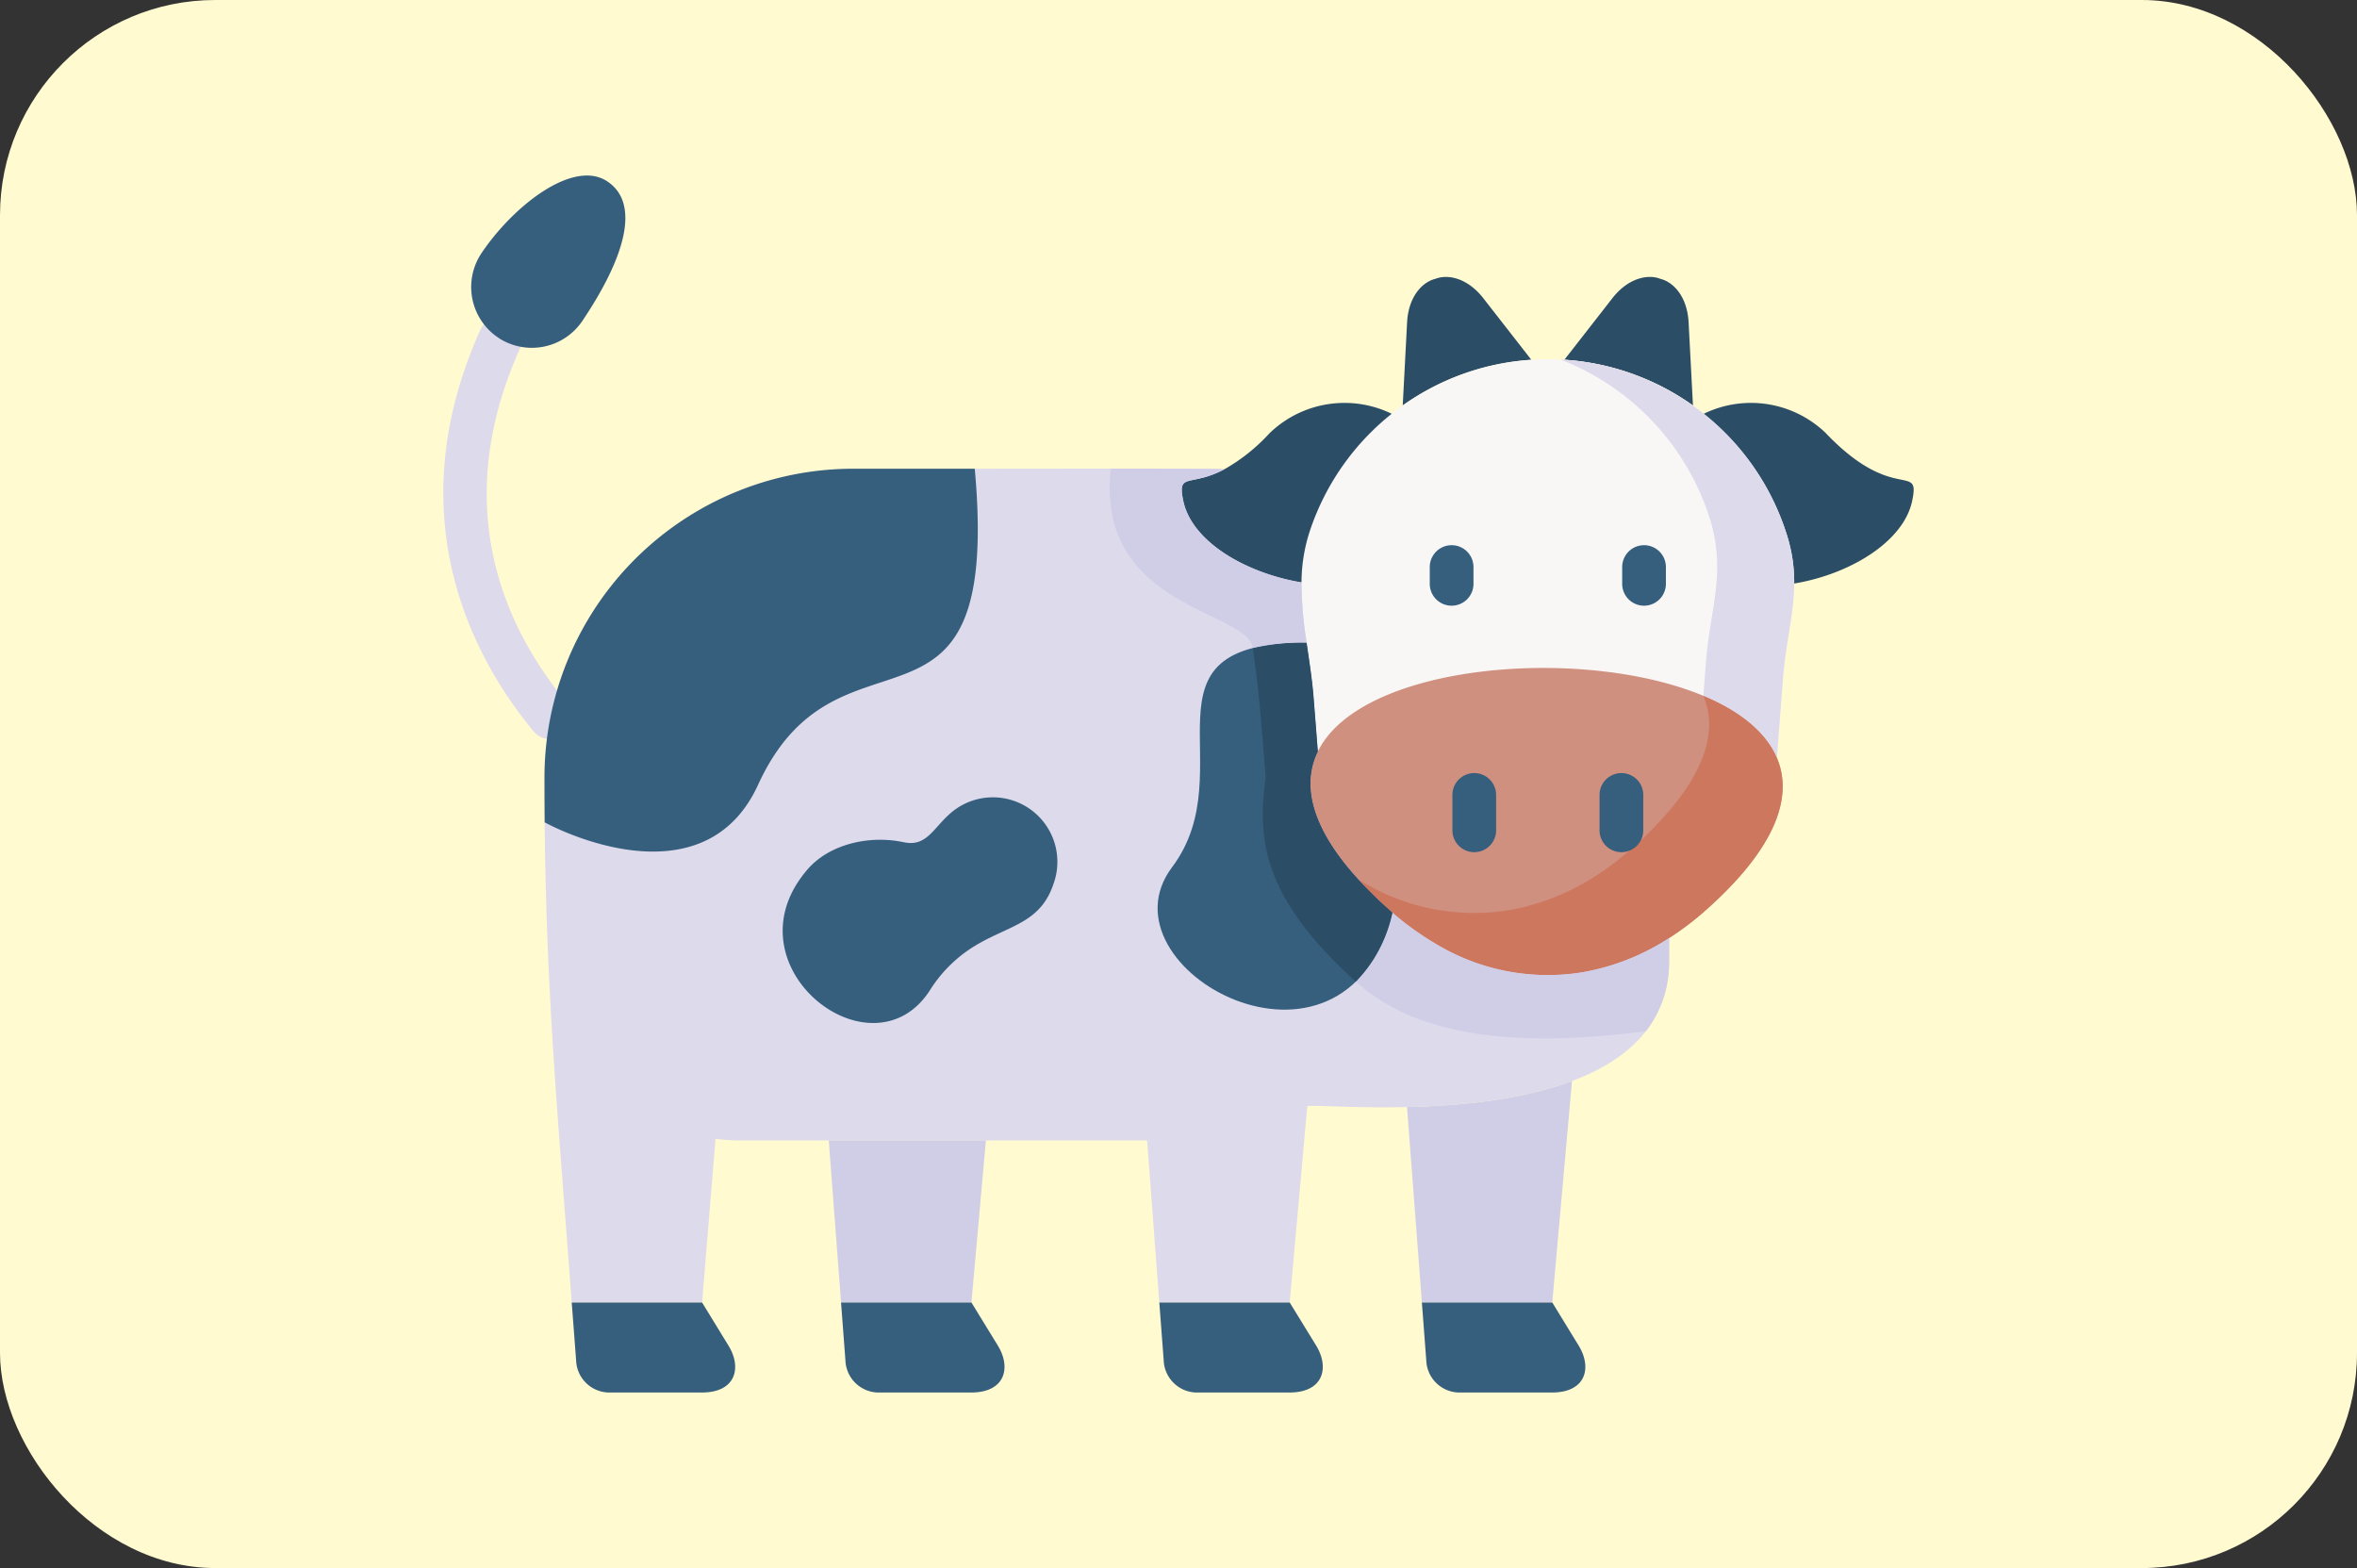 <svg xmlns="http://www.w3.org/2000/svg" width="230" height="153" viewBox="0 0 230 153">
  <rect x="0" y="0" width="230" height="153" fill="#333333" stroke="none"/>
  <g id="Grupo_1071132" data-name="Grupo 1071132" transform="translate(-999.855 -2012)">
    <rect id="Rectángulo_375954" data-name="Rectángulo 375954" width="230" height="153" rx="21" transform="translate(999.855 2012)" fill="#fffad0"/>
    <g id="vaca_1_" data-name="vaca (1)" transform="translate(1043.115 1984.998)">
      <g id="Grupo_1067183" data-name="Grupo 1067183" transform="translate(0 57.946)">
        <path id="Trazado_805708" data-name="Trazado 805708" d="M10.451,134.618a2.13,2.13,0,0,1-1.642-.77c-5.528-6.657-13.555-20.6-5.2-39.156A2.133,2.133,0,0,1,7.5,96.443c-7.035,15.625-1.387,27.483,4.59,34.679a2.133,2.133,0,0,1-1.64,3.5Z" transform="translate(0 -93.434)" fill="#dddaec"/>
      </g>
      <g id="Grupo_1067184" data-name="Grupo 1067184" transform="translate(93.62 54.024)">
        <path id="Trazado_805709" data-name="Trazado 805709" d="M341.94,81.512c-1.54-1.967-3.451-2.37-4.676-1.887-1.274.306-2.62,1.734-2.757,4.225l-.427,8.127a24.3,24.3,0,0,1,12.545-4.458Z" transform="translate(-334.079 -79.439)" fill="#2b4d66" fill-rule="evenodd"/>
      </g>
      <g id="Grupo_1067185" data-name="Grupo 1067185" transform="translate(109.397 54.024)">
        <path id="Trazado_805710" data-name="Trazado 805710" d="M395.065,81.511l-4.684,6.007a24.344,24.344,0,0,1,12.545,4.459l-.427-8.127c-.137-2.491-1.475-3.918-2.757-4.225C398.524,79.141,396.6,79.544,395.065,81.511Z" transform="translate(-390.381 -79.439)" fill="#2b4d66" fill-rule="evenodd"/>
      </g>
      <g id="Grupo_1067186" data-name="Grupo 1067186" transform="translate(2.72 44.129)">
        <path id="Trazado_805711" data-name="Trazado 805711" d="M22.942,44.672c-3.322-2.136-9.126,2.411-12.238,7.039a5.942,5.942,0,0,0,1.621,8.224l.218.145a5.945,5.945,0,0,0,8.006-1.758C24.732,52.1,26.264,46.817,22.942,44.672Z" transform="translate(-9.705 -44.129)" fill="#365e7d" fill-rule="evenodd"/>
      </g>
      <g id="Grupo_1067187" data-name="Grupo 1067187" transform="translate(94.039 132.48)">
        <path id="Trazado_805712" data-name="Trazado 805712" d="M351.675,359.406c-4.974,1.862-11.061,2.427-16.1,2.54l1.451,19.076h12.722Z" transform="translate(-335.575 -359.406)" fill="#d0cee7" fill-rule="evenodd"/>
      </g>
      <g id="Grupo_1067188" data-name="Grupo 1067188" transform="translate(9.886 72.726)">
        <path id="Trazado_805713" data-name="Trazado 805713" d="M77.249,146.188c-6.6,3.483-33.918,29.323-41.972,34.5.113,11.336.645,20.47,1.548,32.411l1.1,14.448H50.644l1.306-15.98a18.946,18.946,0,0,0,2.548.169H94.067l1.193,15.81h12.722l1.717-19.172c.814-.1,4.757.218,9.731.1,5.039-.113,11.126-.677,16.1-2.54,5.385-2.016,9.457-5.563,9.473-11.731l.008-2.225c-11.424-16.141-19.889-40.86-43.407-45.73C101.8,146.14,82.868,146.188,77.249,146.188Z" transform="translate(-35.277 -146.177)" fill="#dddaec" fill-rule="evenodd"/>
      </g>
      <g id="Grupo_1067189" data-name="Grupo 1067189" transform="translate(122.998 66.329)">
        <path id="Trazado_805714" data-name="Trazado 805714" d="M450.815,126.274a10.524,10.524,0,0,0-11.9-1.879c0,5.361,1.64,8.029,3.132,12.665.589,1.806,2.133,3.109,5.688,3.9,5.466-.911,10.674-4.088,11.513-8.054.822-3.886-1.757.363-8.433-6.627Z" transform="translate(-438.915 -123.349)" fill="#2b4d66" fill-rule="evenodd"/>
      </g>
      <g id="Grupo_1067190" data-name="Grupo 1067190" transform="translate(72.059 66.329)">
        <path id="Trazado_805715" data-name="Trazado 805715" d="M265.721,126.274a17.79,17.79,0,0,1-4.426,3.539c-3.37,1.782-4.612.226-4.007,3.088.838,3.967,6.071,7.039,11.537,7.95,3.28-1.839,9.876-11.094,8.8-16.455a10.525,10.525,0,0,0-11.9,1.878Z" transform="translate(-257.141 -123.349)" fill="#2b4d66" fill-rule="evenodd"/>
      </g>
      <g id="Grupo_1067191" data-name="Grupo 1067191" transform="translate(9.87 72.737)">
        <path id="Trazado_805716" data-name="Trazado 805716" d="M65.364,146.216A30.147,30.147,0,0,0,35.22,176.37c0,1.484.008,2.935.016,4.346,3.241,1.749,15.931,7.039,20.833-3.669,7.925-17.31,23.791-1.451,21.139-30.831H65.364Z" transform="translate(-35.22 -146.216)" fill="#365e7d" fill-rule="evenodd"/>
      </g>
      <g id="Grupo_1067192" data-name="Grupo 1067192" transform="translate(95.49 154.095)">
        <path id="Trazado_805717" data-name="Trazado 805717" d="M340.753,436.539l.427,5.628a3.255,3.255,0,0,0,3.152,3.152h9.118c3.313,0,3.926-2.419,2.6-4.58l-2.572-4.2Z" transform="translate(-340.753 -436.539)" fill="#365e7d" fill-rule="evenodd"/>
      </g>
      <g id="Grupo_1067193" data-name="Grupo 1067193" transform="translate(69.868 154.095)">
        <path id="Trazado_805718" data-name="Trazado 805718" d="M249.323,436.539l.427,5.628a3.26,3.26,0,0,0,3.152,3.152h9.126c3.306,0,3.918-2.419,2.6-4.58l-2.58-4.2Z" transform="translate(-249.323 -436.539)" fill="#365e7d" fill-rule="evenodd"/>
      </g>
      <g id="Grupo_1067194" data-name="Grupo 1067194" transform="translate(37.612 138.285)">
        <path id="Trazado_805719" data-name="Trazado 805719" d="M134.216,380.121l1.2,15.81h12.722l1.411-15.81Z" transform="translate(-134.216 -380.121)" fill="#d0cee7" fill-rule="evenodd"/>
      </g>
      <g id="Grupo_1067195" data-name="Grupo 1067195" transform="translate(38.813 154.095)">
        <path id="Trazado_805720" data-name="Trazado 805720" d="M151.225,436.539H138.5l.427,5.628a3.255,3.255,0,0,0,3.152,3.152H151.2c3.313,0,3.926-2.419,2.6-4.58Z" transform="translate(-138.503 -436.539)" fill="#365e7d" fill-rule="evenodd"/>
      </g>
      <g id="Grupo_1067196" data-name="Grupo 1067196" transform="translate(33.116 104.763)">
        <path id="Trazado_805721" data-name="Trazado 805721" d="M130.005,264.924c-3.386-.734-7.264.185-9.384,2.62-4.184,4.813-2.443,10.11,1.024,12.948,3.281,2.693,8.119,3.169,10.884-1.113a13.383,13.383,0,0,1,4.829-4.6c3.112-1.766,6.006-2.1,7.232-5.773a6.294,6.294,0,0,0-9.941-7.006c-1.765,1.475-2.4,3.4-4.644,2.919Z" transform="translate(-118.173 -260.499)" fill="#365e7d" fill-rule="evenodd"/>
      </g>
      <g id="Grupo_1067197" data-name="Grupo 1067197" transform="translate(69.701 89.709)">
        <path id="Trazado_805722" data-name="Trazado 805722" d="M250.135,228.692c-7.449,9.909,16.842,23.2,21.51,4.434-.129-.113-.258-.226-.387-.347-7.224-6.466-8.747-11.586-6.893-15.383l-.411-5.241c-.137-1.79-.427-3.58-.685-5.378-17.4-.073-5.934,12.343-13.133,21.914Z" transform="translate(-248.726 -206.778)" fill="#365e7d" fill-rule="evenodd"/>
      </g>
      <g id="Grupo_1067198" data-name="Grupo 1067198" transform="translate(12.53 154.095)">
        <path id="Trazado_805723" data-name="Trazado 805723" d="M57.436,436.539H44.714l.427,5.628a3.255,3.255,0,0,0,3.152,3.152H57.42c3.306,0,3.918-2.419,2.588-4.58Z" transform="translate(-44.714 -436.539)" fill="#365e7d" fill-rule="evenodd"/>
      </g>
      <g id="Grupo_1067199" data-name="Grupo 1067199" transform="translate(83.742 62.055)">
        <path id="Trazado_805724" data-name="Trazado 805724" d="M322.856,108.1a24.459,24.459,0,0,0-23.276,16.947,16.255,16.255,0,0,0-.75,4.829,38.063,38.063,0,0,0,.5,5.878c.258,1.8.548,3.588.685,5.378l.218,2.757.193,2.483c5.16-5.789,39.642-4.974,44.793.621l.589-7.692c.266-3.539,1.088-6.3,1.1-9.32a15.261,15.261,0,0,0-.774-4.934A24.459,24.459,0,0,0,322.856,108.1Z" transform="translate(-298.829 -108.096)" fill="#f9f6f6" fill-rule="evenodd"/>
      </g>
      <g id="Grupo_1067200" data-name="Grupo 1067200" transform="translate(84.619 92.177)">
        <path id="Trazado_805725" data-name="Trazado 805725" d="M347.473,224.358c-4.837-11.425-39.344-11.747-44.794-.621-1.854,3.8-.331,8.917,6.893,15.383l.387.347a28.178,28.178,0,0,0,4.152,2.991,21.1,21.1,0,0,0,14.318,2.83,22.582,22.582,0,0,0,8.53-3.354,28.618,28.618,0,0,0,3.685-2.814C347.465,233.025,349.053,228.1,347.473,224.358Z" transform="translate(-301.959 -215.587)" fill="#d09080" fill-rule="evenodd"/>
      </g>
      <g id="Grupo_1067201" data-name="Grupo 1067201" transform="translate(109.002 62.079)">
        <path id="Trazado_805726" data-name="Trazado 805726" d="M402.967,113.48a24.331,24.331,0,0,0-14-5.3A24.606,24.606,0,0,1,403.5,123.526a15.717,15.717,0,0,1,.774,4.934c-.016,3.023-.839,5.781-1.1,9.32L402.927,141c3.459,1.443,6.079,3.467,7.175,6.055l.588-7.692c.266-3.539,1.088-6.3,1.1-9.32a15.26,15.26,0,0,0-.774-4.934A24.438,24.438,0,0,0,402.967,113.48Z" transform="translate(-388.971 -108.183)" fill="#dddaec" fill-rule="evenodd"/>
      </g>
      <g id="Grupo_1067202" data-name="Grupo 1067202" transform="translate(89.274 94.893)">
        <path id="Trazado_805727" data-name="Trazado 805727" d="M349.3,236.05a35.872,35.872,0,0,1-3.87,3.991,29.213,29.213,0,0,1-3.685,2.814,22.757,22.757,0,0,1-8.538,3.354,21.168,21.168,0,0,1-14.318-2.83l-.314-.193a39.142,39.142,0,0,0,2.959,2.91l.387.347a28.173,28.173,0,0,0,4.152,2.991,21.1,21.1,0,0,0,14.318,2.83,22.582,22.582,0,0,0,8.53-3.354A28.617,28.617,0,0,0,352.6,246.1c6.821-6.1,8.409-11.021,6.829-14.762-1.1-2.588-3.717-4.612-7.175-6.055a7.147,7.147,0,0,1,.548,3.169C352.7,230.672,351.619,233.2,349.3,236.05Z" transform="translate(-318.572 -225.278)" fill="#ce775f" fill-rule="evenodd"/>
      </g>
      <g id="Grupo_1067203" data-name="Grupo 1067203" transform="translate(89.048 116.057)">
        <path id="Trazado_805728" data-name="Trazado 805728" d="M339.808,306.622a21.1,21.1,0,0,1-14.318-2.83,28.147,28.147,0,0,1-4.152-2.991,13.667,13.667,0,0,1-3.572,6.724c.073.056.137.121.2.177,5.926,5.216,15.536,6.3,28.1,4.66a10.865,10.865,0,0,0,2.265-6.869l.008-2.225A22.591,22.591,0,0,1,339.808,306.622Z" transform="translate(-317.766 -300.801)" fill="#d0cee7" fill-rule="evenodd"/>
      </g>
      <g id="Grupo_1067204" data-name="Grupo 1067204" transform="translate(78.995 89.709)">
        <path id="Trazado_805729" data-name="Trazado 805729" d="M287.139,206.778a21.24,21.24,0,0,0-5.249.524c.621,4.249.919,8.344,1.25,12.626-.782,5.878-.46,11.553,8.8,19.922a13.666,13.666,0,0,0,3.572-6.724l-.387-.347a39.243,39.243,0,0,1-2.959-2.91c-4.66-5.111-5.5-9.264-3.934-12.473l-.193-2.483-.218-2.757c-.137-1.79-.427-3.58-.685-5.378Z" transform="translate(-281.891 -206.778)" fill="#2b4d66" fill-rule="evenodd"/>
      </g>
      <g id="Grupo_1067205" data-name="Grupo 1067205" transform="translate(65.027 72.73)">
        <path id="Trazado_805730" data-name="Trazado 805730" d="M250.762,157.291a20.817,20.817,0,0,1-5.587-1.749c-3.064-1.475-5.41-3.652-5.95-6.2-.6-2.862.637-1.306,4.007-3.088.089-.048-5.845-.064-11.077-.064-1.524,13.642,13.3,13.771,13.859,17.5a21.24,21.24,0,0,1,5.248-.524,38.035,38.035,0,0,1-.5-5.878Z" transform="translate(-232.045 -146.189)" fill="#d0cee7" fill-rule="evenodd"/>
      </g>
      <g id="Grupo_1067206" data-name="Grupo 1067206" transform="translate(96.259 80.199)">
        <path id="Trazado_805731" data-name="Trazado 805731" d="M345.631,178.744a2.133,2.133,0,0,1-2.133-2.133v-1.637a2.133,2.133,0,1,1,4.266,0v1.637A2.133,2.133,0,0,1,345.631,178.744Z" transform="translate(-343.498 -172.841)" fill="#365e7d"/>
      </g>
      <g id="Grupo_1067207" data-name="Grupo 1067207" transform="translate(115.036 80.199)">
        <path id="Trazado_805732" data-name="Trazado 805732" d="M412.636,178.744a2.133,2.133,0,0,1-2.133-2.133v-1.637a2.133,2.133,0,0,1,4.266,0v1.637A2.133,2.133,0,0,1,412.636,178.744Z" transform="translate(-410.503 -172.841)" fill="#365e7d"/>
      </g>
      <g id="Grupo_1067208" data-name="Grupo 1067208" transform="translate(98.468 102.435)">
        <path id="Trazado_805733" data-name="Trazado 805733" d="M353.514,259.907a2.133,2.133,0,0,1-2.133-2.133v-3.451a2.133,2.133,0,1,1,4.266,0v3.451A2.133,2.133,0,0,1,353.514,259.907Z" transform="translate(-351.381 -252.19)" fill="#365e7d"/>
      </g>
      <g id="Grupo_1067209" data-name="Grupo 1067209" transform="translate(112.827 102.435)">
        <path id="Trazado_805734" data-name="Trazado 805734" d="M404.753,259.907a2.133,2.133,0,0,1-2.133-2.133v-3.451a2.133,2.133,0,1,1,4.266,0v3.451A2.133,2.133,0,0,1,404.753,259.907Z" transform="translate(-402.62 -252.19)" fill="#365e7d"/>
      </g>
    </g>
  </g>
</svg>
